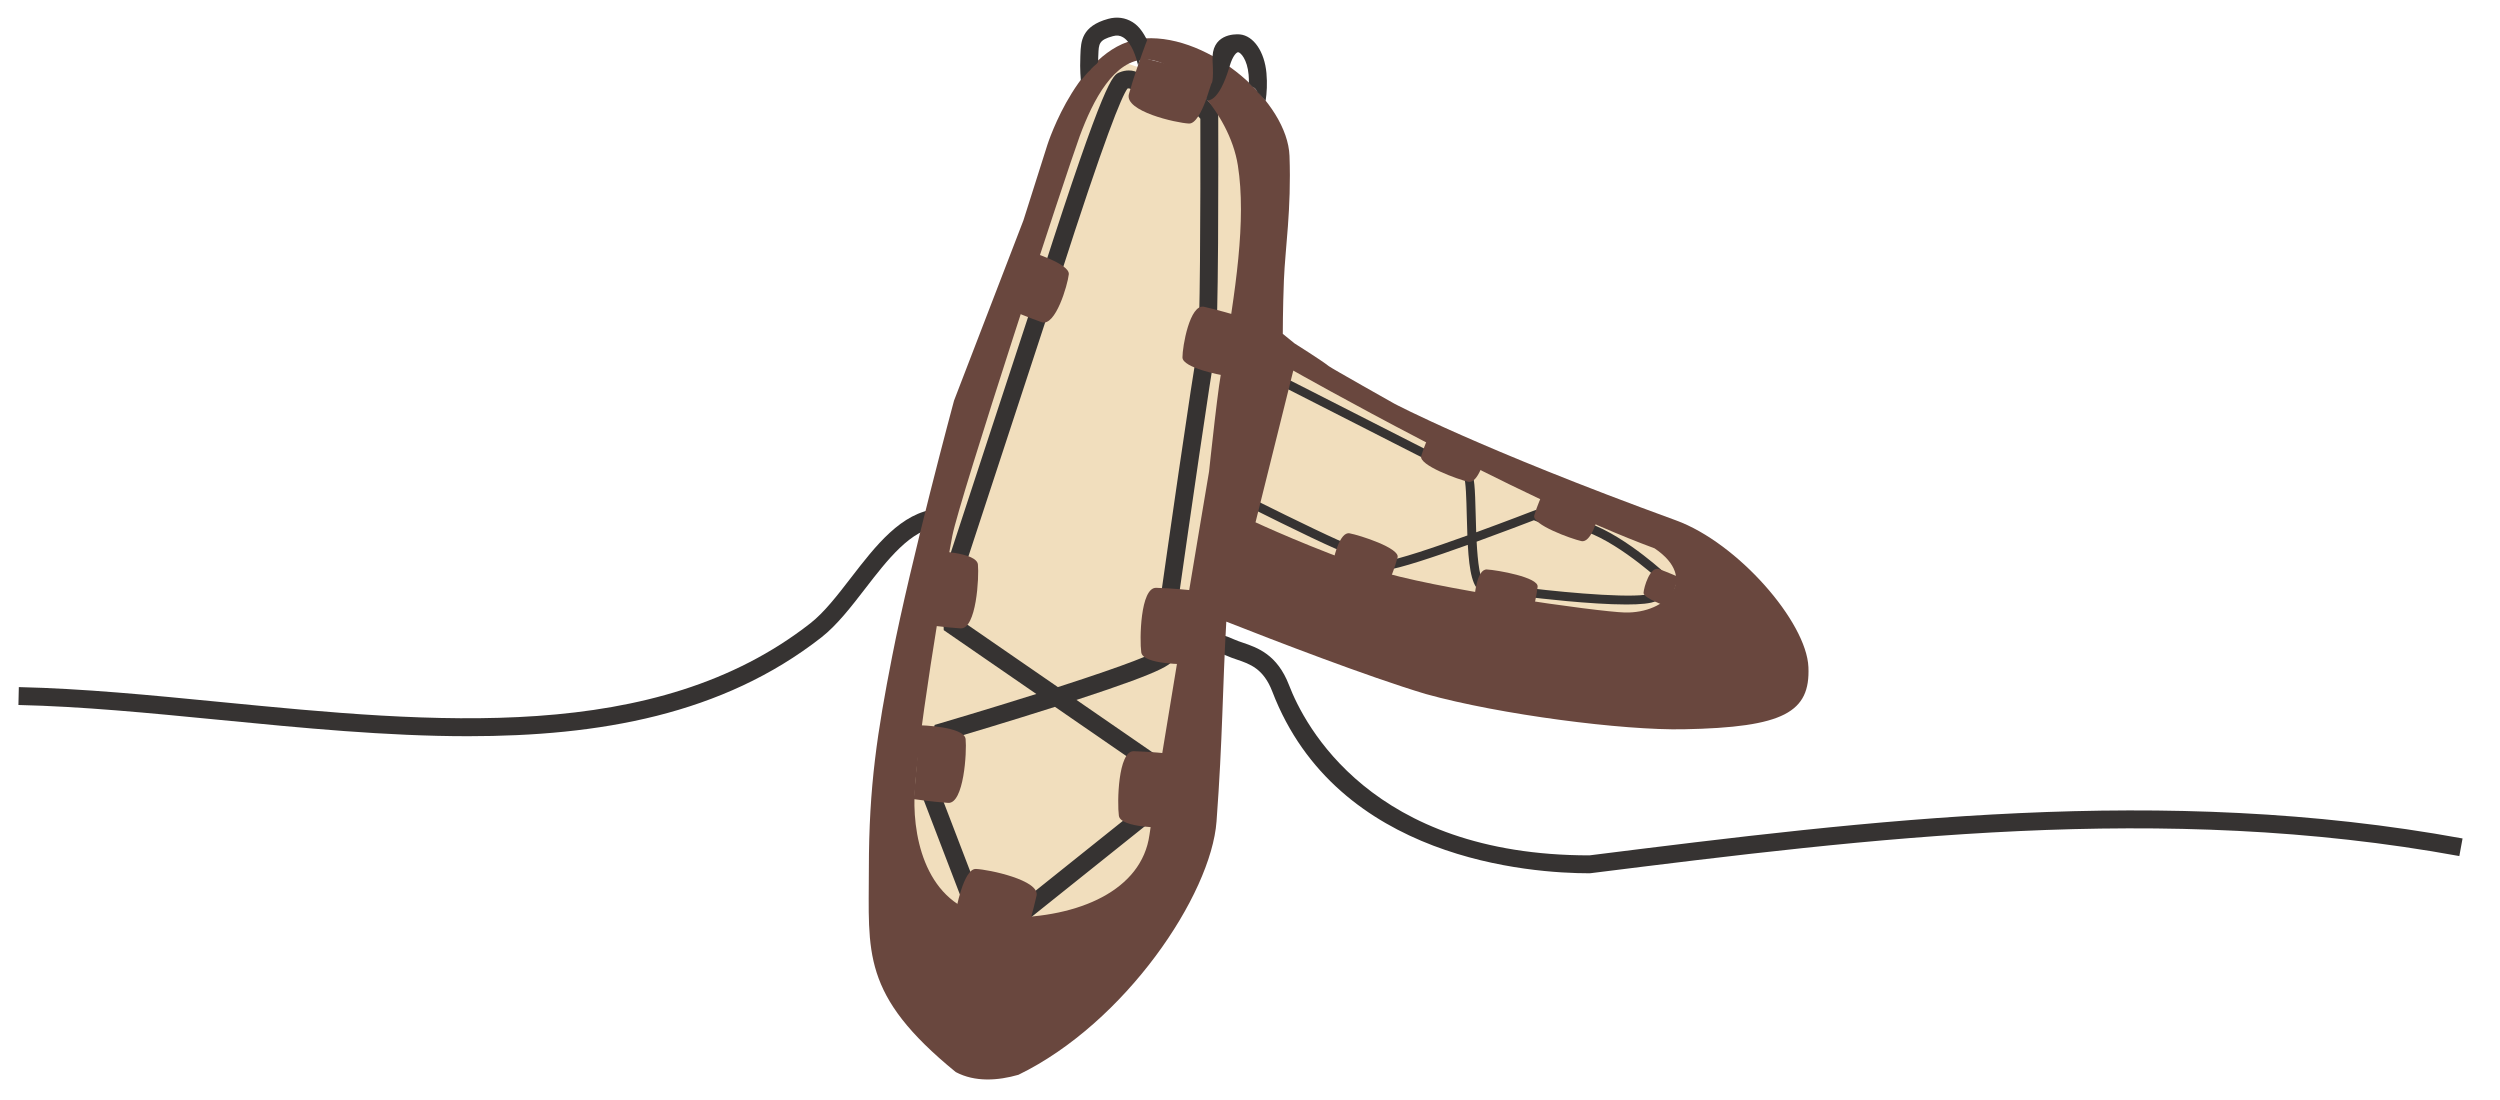 <?xml version="1.0" encoding="utf-8"?>
<!-- Generator: Adobe Illustrator 16.0.0, SVG Export Plug-In . SVG Version: 6.00 Build 0)  -->
<!DOCTYPE svg PUBLIC "-//W3C//DTD SVG 1.1//EN" "http://www.w3.org/Graphics/SVG/1.1/DTD/svg11.dtd">
<svg version="1.1" id="Capa_1" xmlns="http://www.w3.org/2000/svg" xmlns:xlink="http://www.w3.org/1999/xlink" x="0px" y="0px"
	 width="300px" height="132px" viewBox="0 0 300 132" enable-background="new 0 0 300 132" xml:space="preserve">
<g>
	<path fill="#F1DEBD" d="M149.068,65.056l23.333,7.833c0,0,16.499,4.833,17.333,4.833s8.667-1.333,9.167-1.333
		s7.667-1.667,7.667-2.167s-2-6.832-2.667-7.166s-7.667-3.834-7.667-3.834s-22.5-10.499-23-10.666s-15.666-7.167-15.666-7.167
		l-4.167-2.333c0,0-4.833,8.334-4.833,9S149.068,65.056,149.068,65.056z"/>
	<polygon fill="#F1DEBD" points="113.567,111.389 123.317,113.639 130.817,111.639 136.317,108.889 140.817,102.639 143.067,85.139 
		145.567,72.139 150.567,50.139 152.567,18.389 140.567,9.389 135.317,7.639 134.067,7.639 129.817,13.889 125.067,24.889 
		119.317,43.139 115.067,56.639 112.147,72.705 109.067,82.139 107.567,96.889 	"/>
	<g>
		<path fill="#363332" d="M56.156,88.345c-9.772,0-19.894-0.991-29.889-1.967c-8.451-0.825-16.434-1.606-24.056-1.779l0.048-2.148
			c7.705,0.175,15.726,0.959,24.217,1.79c25.65,2.506,52.177,5.1,70.767-9.448c1.658-1.297,3.218-3.317,4.867-5.456
			c2.974-3.854,6.049-7.84,10.32-8.27l0.217,2.138c-3.352,0.336-6.14,3.951-8.835,7.444c-1.66,2.15-3.374,4.373-5.244,5.836
			C86.686,85.782,71.877,88.345,56.156,88.345z"/>
		<path fill="#363332" d="M190.731,104.794c-6.966,0-30.298-1.571-38.052-21.803c-1.057-2.756-2.678-3.307-4.242-3.838
			c-0.447-0.152-0.869-0.297-1.249-0.472c-1.488-0.687-3.728-1.052-3.75-1.057l0.34-2.121c0.104,0.017,2.551,0.415,4.312,1.226
			c0.316,0.146,0.668,0.263,1.037,0.389c1.748,0.594,4.143,1.406,5.561,5.105c1.836,4.79,9.861,20.421,36.044,20.421
			c33.763-4.229,68.802-8.609,104.776-2.029l-0.387,2.112c-35.648-6.516-70.521-2.159-104.248,2.057L190.731,104.794z"/>
		<path fill="#363332" d="M195.173,72.539c-4.316,0-10.826-0.782-11.808-0.903l0.134-1.066c4.984,0.613,13.395,1.321,14.718,0.599
			c0.471-0.256,0.744-0.554,0.813-0.887c0.103-0.498-0.258-0.992-0.263-0.996l0,0c-0.01,0-5.956-5.376-10.029-5.887
			c-1.723-0.216-3.788-0.546-4.673-0.97c-0.853,0.328-3.677,1.412-6.869,2.571c0.128,2.381,0.396,4.843,1.035,5.056l-0.342,1.02
			c-1.168-0.391-1.57-2.458-1.752-5.692c-3.973,1.428-8.232,2.853-9.838,3.032c-2.522,0.281-3.551-0.969-4.111-1.637
			c-0.108-0.13-0.259-0.31-0.321-0.345h-0.003c-0.684,0-7.575-3.392-11.619-5.416l-0.244-0.12l-1.325-7.75l3.091-8.687l2.11,0.704
			l19.345,9.844c0.436,0.084,2.37,0.506,3.282,1.602c0.427,0.514,0.499,1.831,0.581,5.187c0.013,0.581,0.03,1.304,0.06,2.076
			c3.62-1.319,6.706-2.514,6.772-2.541l0.369-0.143l0.246,0.308c-0.002-0.003-0.002-0.003-0.002-0.003
			c0.046,0,0.835,0.4,4.342,0.838c4.417,0.553,10.429,5.994,10.682,6.227c0.131,0.153,0.731,0.961,0.528,1.938
			c-0.137,0.659-0.592,1.2-1.351,1.615C198.16,72.424,196.828,72.539,195.173,72.539z M161.996,65.376
			c0.424,0,0.712,0.347,1.018,0.713c0.521,0.621,1.248,1.465,3.168,1.257c1.551-0.174,5.898-1.645,9.904-3.089
			c-0.031-0.76-0.055-1.573-0.075-2.436c-0.045-1.848-0.101-4.148-0.34-4.535c-0.62-0.743-2.167-1.144-2.71-1.234l-0.154-0.05
			l-19.342-9.85l-1.037-0.342l-2.646,7.433l1.188,6.936c3.992,1.994,10.317,5.069,11.021,5.197H161.996z"/>
		<path fill="#363332" d="M123.509,110.246l-8.038-2.165l-5.152-13.448l1.838-7.643l0.595-0.174
			c0.062-0.019,5.621-1.653,11.605-3.539l-11.109-7.658l-0.199-6.104l0.059-0.179c0.107-0.324,10.619-32.42,11.352-34.612
			c0.096-0.285,0.295-0.911,0.576-1.785c7.554-23.539,8.482-23.919,9.303-24.253c0.373-0.154,0.749-0.231,1.114-0.231
			c0.993,0,1.702,0.561,2.108,1.087c1.681,0.405,5.479,1.349,6.33,1.776c1.105,0.554,2.005,1.815,2.104,1.956l0.193,0.276v0.335
			c0.016,4.447,0.063,26.728-0.393,28.557c-0.359,1.426-3.209,21.218-4.278,28.723c-0.005,0.166-0.354,6.175-0.63,7.659
			c-0.146,0.769-0.271,1.438-11.71,5.166l9.946,6.859l-1.443,8.06L123.509,110.246z M117.086,106.29l5.929,1.599l12.691-10.153
			l1.057-5.903l-10.167-7.01c-5.426,1.73-10.87,3.354-12.642,3.879l-1.391,5.786L117.086,106.29z M115.361,74.463l11.585,7.989
			c8.958-2.883,11.278-3.968,11.876-4.334c0.204-1.493,0.469-5.596,0.559-7.17c0.167-1.194,3.87-27.203,4.33-29.03
			c0.296-1.34,0.36-17.525,0.33-27.668c-0.296-0.364-0.742-0.827-1.115-1.013c-0.49-0.248-3.578-1.062-6.281-1.709l-0.5-0.118
			l-0.221-0.464l0,0c0,0-0.23-0.428-0.624-0.322c-0.697,0.938-2.705,5.789-8.218,22.97c-0.284,0.886-0.487,1.52-0.585,1.809
			c-0.702,2.104-10.434,31.812-11.288,34.421L115.361,74.463z"/>
		<g>
			<g>
				<path fill="#69473E" d="M201.121,62.445c-23.683-8.633-33.798-14.006-33.798-14.006s-7.597-4.275-7.872-4.504
					c-0.803-0.65-4.107-2.729-4.107-2.729l-1.408-1.146c0,0,0-3.088,0.134-6.444c0.151-3.841,0.906-8.468,0.671-14.909
					c-0.238-6.446-9.506-14.562-17.327-14.103c-7.812,0.462-11.725,12.769-11.725,12.769l-2.88,9.077l-8.326,21.626
					c0,0-5.197,19.264-7.429,30.715c-1.767,9.053-2.79,15.484-2.79,25.49c0,9.998-0.974,15.069,10.43,24.369
					c2.324,1.232,5.075,1.025,7.518,0.326c12.828-6.235,23.121-21.59,23.773-30.412c0.74-9.936,0.713-16.038,1.172-23.968
					c5.637,2.22,16.857,6.56,23.931,8.686c8.931,2.483,23.701,4.378,30.948,4.233c12.086-0.229,15.201-2.062,14.975-7.458
					C216.789,74.642,208.531,65.149,201.121,62.445z M145.086,56.595c0,0-6.228,36.908-7.151,43.589
					c-0.922,6.666-8.479,9.933-17.104,9.933c-8.624,0-10.991-7.683-11.1-13.432c-0.118-5.748,3.771-28.368,4.549-32.392
					c0.826-4.316,13.679-43.58,15.287-47.957c1.611-4.368,4.137-9.196,7.93-9.196c3.795,0,10.019,6.165,11.049,12.723
					c1.032,6.551-0.269,15.042-1.886,24.446C146.363,44.468,145.086,56.595,145.086,56.595z M194.971,73.5
					c-3.223-0.091-23.189-2.865-30.158-5.18c-7.026-2.329-14.151-5.641-14.151-5.641l4.532-18.209c0,0,26.971,15.288,43.356,21.332
					C203.923,69.421,200.054,73.634,194.971,73.5z"/>
			</g>
			<path fill="#69473E" d="M114.683,109.427c0,0,0.918-5.238,2.438-5.153c1.524,0.065,7.658,1.343,7.266,3.196
				c-0.404,1.855-1.065,4.021-1.065,4.021L114.683,109.427z"/>
			<path fill="#69473E" d="M200.22,72.838c0,0-3.038-1.032-2.994-1.704c0.04-0.666,0.789-3.24,1.866-2.843
				c1.073,0.396,2.333,0.948,2.333,0.948L200.22,72.838z"/>
			<path fill="#69473E" d="M191.742,62.059c0,0-0.797,3.148-1.988,2.871c-1.2-0.269-5.985-1.995-5.641-3.098
				c0.335-1.1,0.89-2.36,0.89-2.36L191.742,62.059z"/>
			<path fill="#69473E" d="M176.961,71.512c0,0,0.246-3.24,1.467-3.175c1.228,0.067,6.24,0.94,6.086,2.083
				c-0.133,1.138-0.466,2.476-0.466,2.476L176.961,71.512z"/>
			<path fill="#69473E" d="M178.174,54.94c0,0-0.802,3.148-1.991,2.872c-1.195-0.268-5.982-1.994-5.635-3.098
				c0.332-1.099,0.887-2.358,0.887-2.358L178.174,54.94z"/>
			<path fill="#69473E" d="M160.08,66.945c0,0,0.688-3.182,1.879-2.945c1.21,0.226,6.056,1.775,5.75,2.892
				c-0.294,1.108-0.804,2.387-0.804,2.387L160.08,66.945z"/>
			<path fill="#69473E" d="M110.408,87.032c0,0,5.316,0.136,5.466,1.659c0.157,1.516-0.204,7.776-2.099,7.656
				c-1.883-0.125-4.122-0.453-4.122-0.453L110.408,87.032z"/>
			<path fill="#69473E" d="M139.799,99.312c0,0-5.315,0.085-5.534-1.42c-0.212-1.517-0.114-7.776,1.781-7.75
				c1.879,0.051,4.139,0.282,4.139,0.282L139.799,99.312z"/>
			<path fill="#69473E" d="M142.484,79.704c0,0-5.312,0.09-5.532-1.417c-0.214-1.514-0.117-7.781,1.78-7.749
				c1.879,0.05,4.138,0.282,4.138,0.282L142.484,79.704z"/>
			<path fill="#69473E" d="M111.88,66.106c0,0,5.313,0.108,5.471,1.633c0.152,1.519-0.183,7.776-2.082,7.668
				c-1.88-0.117-4.126-0.444-4.126-0.444L111.88,66.106z"/>
			<path fill="#69473E" d="M145.589,9.123c0,0-1.36,5.783-2.915,5.703c-1.562-0.078-7.744-1.471-7.208-3.521
				c0.572-2.037,1.427-4.436,1.427-4.436L145.589,9.123z"/>
			<path fill="#69473E" d="M146.706,45.035c0,0-4.811-0.868-4.811-2.147c-0.007-1.29,0.876-6.431,2.582-6.075
				c1.701,0.379,3.708,0.981,3.708,0.981L146.706,45.035z"/>
			<path fill="#69473E" d="M123.72,30.243c0,0,4.682,1.408,4.536,2.682c-0.144,1.28-1.596,6.286-3.247,5.739
				c-1.646-0.569-3.57-1.396-3.57-1.396L123.72,30.243z"/>
		</g>
		<path fill="#F1DEBD" d="M137.632,10.619"/>
		<path fill="#363332" d="M151.975,8.777c-0.23-2.574-1.541-4.486-3.187-4.649c-0.686-0.062-3.47-0.019-3.279,3.164
			c0.151,2.535-0.106,2.728-0.146,2.738l-0.672,2.047c0.205-0.059,1.518,0.438,2.88-4.177c0.363-1.235,0.828-1.634,0.997-1.634h0.01
			c0.3,0.029,1.091,0.85,1.256,2.701c0.031,0.348,0.037,0.678,0.038,1.003c0.03,0.034,0.056,0.074,0.084,0.111
			c0.095,0.071,0.175,0.154,0.247,0.245c0.016,0.013,0.026,0.028,0.041,0.042c0.314,0.146,0.531,0.4,0.662,0.697
			c0.191,0.178,0.377,0.364,0.551,0.572c0.135,0.161,0.277,0.315,0.418,0.469C152.02,11.139,152.085,10.016,151.975,8.777z"/>
		<path fill="#363332" d="M137.661,4.811c-0.439-0.822-0.918-1.638-1.747-2.151c-0.877-0.546-1.889-0.684-2.932-0.397
			c-3.204,0.878-3.275,2.742-3.33,4.24l-0.01,0.241c-0.075,1.694,0.056,2.808,0.072,2.923c0.058-0.063,0.856-1.08,1.1-1.232
			c0.126-0.23,0.711-0.711,0.797-0.781c0.052-0.071,0.099-0.146,0.161-0.208c0.003-0.193,0.006-0.391,0.016-0.608l0.012-0.255
			c0.05-1.336,0.065-1.785,1.753-2.246c0.463-0.13,0.854-0.081,1.227,0.147c1.068,0.662,1.59,2.496,1.788,3.359
			C136.626,7.599,137.531,5.086,137.661,4.811z"/>
	</g>
</g>
</svg>

